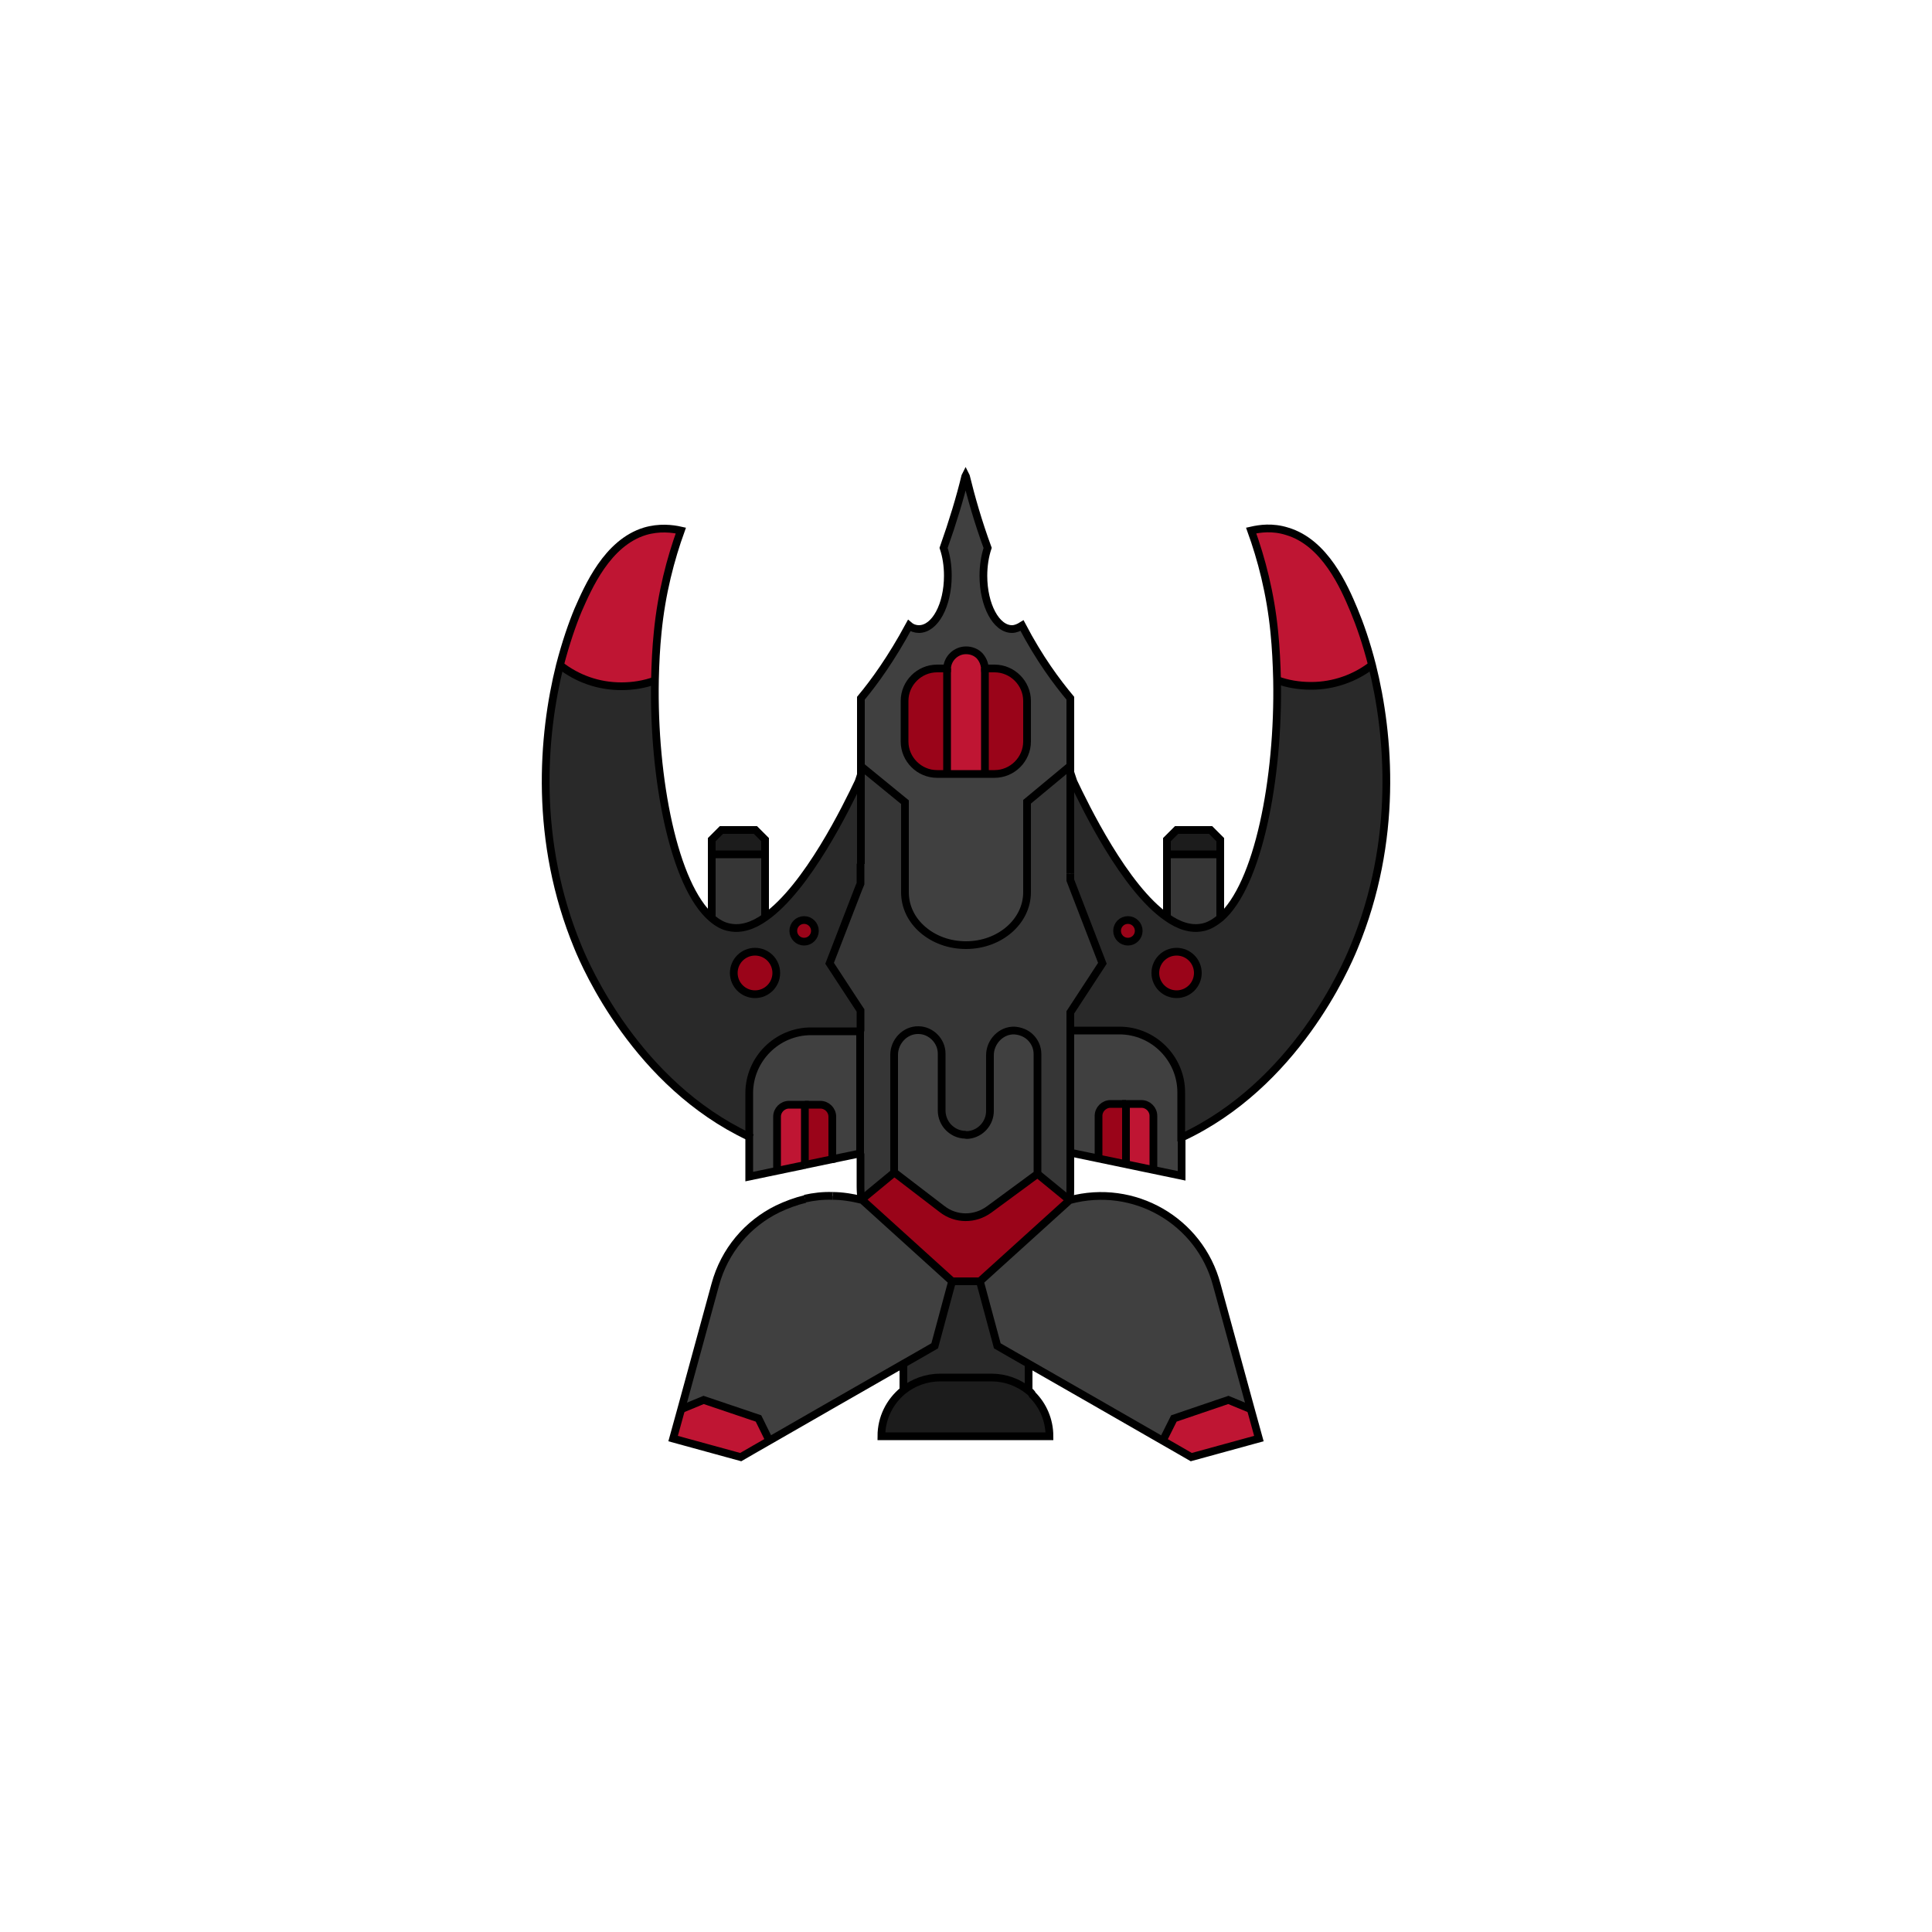 <?xml version="1.0" encoding="utf-8"?>
<!-- Generator: Adobe Illustrator 22.0.1, SVG Export Plug-In . SVG Version: 6.00 Build 0)  -->
<svg version="1.1" xmlns="http://www.w3.org/2000/svg" xmlns:xlink="http://www.w3.org/1999/xlink" x="0px" y="0px"
	 viewBox="0 0 500 500" style="enable-background:new 0 0 500 500;" xml:space="preserve">
<style type="text/css">
	.st0{display:none;}
	.st1{display:inline;fill:url(#SVGID_1_);}
	.st2{fill:#FFFFFF;}
	.st3{fill:#420102;}
	.st4{fill:#130000;}
	.st5{fill:#212121;}
	.st6{fill:#292929;}
	.st7{fill:#363636;}
	.st8{fill:#404040;}
	.st9{fill:#BF1533;}
	.st10{fill:#9A0419;}
	.st11{fill:#590000;}
	.st12{fill:#EE8900;}
	.st13{fill:#FCA600;}
	.st14{fill:#D23600;}
	.st15{fill:#D95100;}
	.st16{fill:#DE6D00;}
	.st17{fill:#FFBB00;}
	.st18{fill:#FFE554;}
	.st19{fill:#D19419;}
	.st20{fill:#FFCA01;}
	.st21{fill:#45BF55;}
	.st22{fill:#97ED8A;}
	.st23{fill:#00261C;}
	.st24{fill:#044D29;}
	.st25{fill:#168039;}
	.st26{fill:#B4DCED;}
	.st27{fill:#E8F8FF;}
	.st28{fill:#3399CC;}
	.st29{fill:#91C9E8;}
	.st30{fill:#446E9E;}
	.st31{fill:#335377;}
	.st32{fill:#233951;}
	.st33{fill:#5F9ADD;}
	.st34{fill:#3E6591;}
	.st35{fill:#7B52AB;}
	.st36{fill:#9768D1;}
	.st37{fill:#25064C;}
	.st38{fill:#36175E;}
	.st39{fill:#1C1C1C;}
	.st40{display:inline;}
	.st41{fill:none;stroke:#000000;stroke-width:2;stroke-miterlimit:10;}
	.st42{fill:#7B52AB;stroke:#000000;stroke-miterlimit:10;}
	.st43{fill:#212121;stroke:#000000;stroke-miterlimit:10;}
	.st44{fill:#363636;stroke:#000000;stroke-miterlimit:10;}
	.st45{fill:#404040;stroke:#000000;stroke-miterlimit:10;}
	.st46{fill:#1C1C1C;stroke:#000000;stroke-miterlimit:10;}
	.st47{fill:#36175E;stroke:#000000;stroke-miterlimit:10;}
	.st48{fill:#FFFFFF;stroke:#000000;stroke-miterlimit:10;}
</style>
<g id="BG" class="st0">
	<linearGradient id="SVGID_1_" gradientUnits="userSpaceOnUse" x1="153.039" y1="160.784" x2="491.039" y2="471.784">
		<stop  offset="0" style="stop-color:#080219"/>
		<stop  offset="1" style="stop-color:#140426"/>
	</linearGradient>
	<rect class="st1" width="500" height="500"/>
</g>
<g id="Ideas">
</g>
<g id="Tools">
</g>
<g id="Spaceship1" class="st0">
	<g class="st40">
		<g id="XMLID_1_">
			<g>
				<path class="st9" d="M439.6,265l6.7,1.8c-2.3,1.5-4.6,2.9-6.7,4.3L439.6,265z"/>
				<polygon class="st5" points="439.6,265 439.6,271 437.9,272.1 437.4,272.5 435.5,273.6 434.7,271.8 357,253.8 333.5,248.4 
					332.4,248.1 300.8,240.8 290.3,238.4 290.3,226 300.8,228.8 332.5,237.1 333.5,237.3 357,243.4 434.7,263.7 				"/>
				<path class="st9" d="M434.7,271.8l0.8,1.8c-10.5,6.7-19,12.2-27.6,17.7c-9.4,6-18.8,12.1-30.7,19.7l-23-4.1l0-0.2l36-27.7
					l-43.8-17.9l-13-5.3l-43.1-17.6l10.4,2.4l31.6,7.3l1.1,0.3l23.5,5.5L434.7,271.8z"/>
				<polygon class="st7" points="390.3,279.1 354.3,306.8 354.2,307 301,297.6 290.3,297.6 290.3,238.4 333.5,256 346.5,261.3 				
					"/>
				<polygon class="st5" points="377.2,311 369.5,316 366.7,315.5 367.1,312.7 362.5,311.9 362.1,314.8 357.5,314 358,311.1 
					353.4,310.3 352.9,313.3 348.3,312.5 348.8,309.5 344.1,308.8 343.6,311.7 339,311 339.5,308 335,307.2 334.4,310.2 
					329.8,309.5 330.4,306.4 325.8,305.6 325.2,308.7 320.6,307.9 321.1,304.9 316.5,304.1 316,307.2 311.4,306.4 312,303.3 
					307.4,302.5 306.8,305.6 302.2,304.9 301.1,304.7 290.3,304.7 290.3,304 290.3,297.6 301,297.6 354.2,307 				"/>
				<polygon class="st8" points="357,216.9 357,243.4 333.5,237.3 333.5,216.9 				"/>
				<path class="st39" d="M357,214.3v2.6h-23.5v-2.6c1.9-0.9,3-1.4,4.8-2.3h13.8C354,212.9,355.1,213.4,357,214.3z"/>
				<polygon class="st7" points="341.3,339.4 332.6,345 315.9,345 290.3,359.3 286.6,361.4 272.3,369.4 272.3,361.4 272.3,353.2 
					272.3,333 272.3,322 273.4,322.3 274.2,322.5 290.3,326.6 				"/>
				<polygon class="st5" points="332.6,345 272.3,384 272.3,371.4 272.3,369.4 286.6,361.4 290.3,359.3 315.9,345 				"/>
				<polygon class="st10" points="290.3,315.5 290.3,326.6 274.2,322.5 273.4,322.3 272.3,322 272.3,316.6 290.2,304.7 290.3,304.7 
									"/>
				<polygon class="st5" points="290.3,297.6 290.3,304 290.2,304.7 277.4,304.7 277.4,282.7 276,230 275.9,226 290.3,226 
					290.3,238.4 				"/>
				<path class="st5" d="M290.3,204.4V226h-14.5l-0.6-14.1l-0.8-21.2l-1.3-32l-0.5-11.5l-0.2-9.2l3.4,10.9l11,35.6l0,0.1l0,0v0
					l1.9,6.1l0,0.1l0,0.1C289.8,195.2,290.3,199.7,290.3,204.4z"/>
				<polygon class="st5" points="290.2,304.7 272.3,316.6 272.3,311.3 272.3,304.7 277.4,304.7 				"/>
				<path class="st2" d="M288.8,190.8l-1.9-6.1v0l0,0l0-0.4C287.6,186.4,288.3,188.6,288.8,190.8z"/>
				<polygon class="st7" points="286.9,184.3 286.9,184.6 275.9,149 275.9,120.9 286.9,120.9 				"/>
				<path class="st39" d="M286.9,120.1v0.7h-11v-0.7c1.3-1.3,2-2,3.3-3.3h4.5C284.9,118.2,285.6,118.9,286.9,120.1z"/>
				<polygon class="st7" points="277.4,282.7 277.4,304.7 272.3,304.7 256.6,304.7 250,304.7 243.4,304.7 227.7,304.7 222.6,304.7 
					222.6,282.7 230.7,273.5 250,273.5 262.1,273.5 269.3,273.5 				"/>
				<polygon class="st7" points="276,230 277.4,282.7 269.3,273.5 262.1,273.5 250,273.5 250,272.6 250,226 275.3,212 275.9,226 
									"/>
				<polygon class="st7" points="274.6,194.5 275.3,212 250,226 224.7,212 225.4,194.5 230.4,190.2 230.4,190.2 240.4,181.7 
					259.6,181.7 270.2,190.7 				"/>
				<polygon class="st10" points="273.2,158.8 274.6,194.5 270.2,190.7 259.6,181.7 259.6,137.4 272.8,147.3 				"/>
				<polygon class="st5" points="272.5,138.1 272.8,147.3 272.4,137.6 				"/>
				<path class="st7" d="M272.4,137.6l0.4,9.7l-13.1-9.9h-19.3l-13.1,9.9l0-0.3l0.4-9.7v-8h0.1c0.5-6.4,5.7-11.7,12.6-13.4v13.4
					h19.3V116c6.9,1.7,12.1,7,12.6,13.4v8L272.4,137.6z"/>
				<polygon class="st2" points="272.4,137.4 272.4,137.6 272.3,137.4 				"/>
				<path class="st39" d="M272.3,369.4v2c0,3.9-3.1,7-7,7h-30.7c-3.3,0-6.1-2.3-6.8-5.4v-3.6H272.3z"/>
				<polygon class="st5" points="272.3,361.4 272.3,369.4 227.9,369.4 227.9,369.3 227.7,369.2 227.7,361.4 				"/>
				<rect x="227.7" y="353.2" class="st5" width="44.7" height="8.2"/>
				<polygon class="st5" points="272.3,333 272.3,353.2 227.7,353.2 227.7,333 272,333 				"/>
				<polygon class="st9" points="272.3,322 272.3,333 272,333 227.7,333 227.7,322 227.7,316.6 246.4,312.1 250,311.3 253.6,312.1 
					272.3,316.6 				"/>
				<polygon class="st7" points="272.3,311.3 272.3,316.6 253.6,312.1 250,311.3 246.4,312.1 227.7,316.6 227.7,311.3 227.7,304.7 
					243.4,304.7 250,304.7 256.6,304.7 272.3,304.7 				"/>
				<rect x="240.4" y="137.4" class="st9" width="19.3" height="44.3"/>
				<polygon class="st7" points="250,272.6 250,273.5 230.7,273.5 222.6,282.7 224,230 224.1,226 224.7,212 250,226 				"/>
				<polygon class="st10" points="240.4,137.4 240.4,181.7 230.4,190.2 230.4,190.2 225.4,194.5 225.6,190.2 225.6,190.2 
					227.3,147.3 				"/>
				<path class="st2" d="M227.9,373v11l-0.2-0.1v-12.5C227.7,371.9,227.7,372.5,227.9,373z"/>
				<path class="st2" d="M227.9,369.4v3.6c-0.1-0.5-0.2-1-0.2-1.6v-2H227.9z"/>
				<polygon class="st2" points="227.9,369.3 227.9,369.4 227.7,369.4 227.7,369.2 				"/>
				<polygon class="st5" points="227.7,371.4 227.7,383.9 208.4,371.4 167.6,345 184.2,344.9 209.7,359.1 227.6,369.2 227.7,369.4 
									"/>
				<polygon class="st2" points="227.7,369.2 227.7,369.4 227.6,369.2 				"/>
				<polygon class="st7" points="227.7,361.4 227.7,369.2 227.6,369.2 209.7,359.1 184.2,344.9 167.6,345 158.7,339.4 209.7,326.6 
					215.5,325.1 227.7,322 227.7,333 227.7,353.2 				"/>
				<polygon class="st10" points="227.7,316.6 227.7,322 215.5,325.1 209.7,326.6 209.7,304.7 209.9,304.9 				"/>
				<polygon class="st5" points="227.7,311.3 227.7,316.6 209.9,304.9 209.8,304.7 222.6,304.7 227.7,304.7 				"/>
				<polygon class="st5" points="227.6,137.4 227.3,147 227.5,138 				"/>
				<path class="st5" d="M227.5,138l-0.2,9.1l0,0.3l-1.7,42.9v0l-0.2,4.4l-0.7,17.4l-0.6,14.1h-14.5v-21.7c0-5,0.6-9.8,1.7-14.4
					l1.7-5.5l0-0.1l0,0l11-35.6L227.5,138z"/>
				<polygon class="st7" points="224.1,120.9 224.1,148.8 213.1,184.4 213.1,184.3 213.1,120.9 				"/>
				<path class="st39" d="M224.1,120.1v0.7h-11v-0.7c1.3-1.3,2-2,3.3-3.3h4.5C222.1,118.2,222.8,118.9,224.1,120.1z"/>
				<polygon class="st5" points="224.1,226 224,230 222.6,282.7 222.6,304.7 209.8,304.7 209.7,304 209.7,297.6 209.7,238.4 
					209.7,226 				"/>
				<path class="st2" d="M213.1,184.3l0,0.1l0,0.1l-1.7,5.5C211.9,188.1,212.4,186.1,213.1,184.3z"/>
				<polygon class="st7" points="209.8,304.7 209.9,304.9 209.7,304.7 				"/>
				<polygon class="st2" points="209.7,304 209.8,304.7 209.7,304.7 				"/>
				<polygon class="st5" points="209.7,304 209.7,304.7 198.9,304.7 197.8,304.9 193.2,305.6 192.6,302.5 188.1,303.3 188.6,306.4 
					184,307.2 183.4,304.1 178.9,304.9 179.4,307.9 174.8,308.7 174.3,305.6 169.6,306.4 170.2,309.5 165.6,310.2 165.1,307.2 
					160.4,308 161,311 156.4,311.7 155.9,308.8 151.3,309.5 151.8,312.5 147.1,313.3 146.6,310.3 142.1,311.1 142.5,314 
					137.9,314.8 137.4,311.9 132.9,312.7 133.3,315.5 130.5,316 122.8,311 145.8,307 199,297.6 209.7,297.6 				"/>
				<polygon class="st7" points="209.7,238.4 209.7,297.6 199,297.6 145.8,307 145.8,306.8 109.8,279.1 153.5,261.3 166.5,256 				
					"/>
				<polygon class="st5" points="209.7,226 209.7,238.4 199.3,240.8 167.6,248.1 166.5,248.4 143,253.8 65.3,271.8 64.5,273.6 
					62.6,272.5 62.1,272.1 60.4,271 60.4,265 65.3,263.7 143,243.4 166.5,237.3 167.4,237.1 199.3,228.8 				"/>
				<path class="st9" d="M209.7,238.4L166.5,256l-13,5.3l-43.8,17.9l36,27.7l0,0.2l-23,4.1c-11.9-7.6-21.3-13.6-30.7-19.7
					c-8.6-5.5-17.2-11-27.6-17.7l0.8-1.8l77.7-18l23.5-5.5l1.1-0.3l31.6-7.3L209.7,238.4z"/>
				<polygon class="st8" points="166.5,216.9 166.5,237.3 143,243.4 143,216.9 				"/>
				<path class="st39" d="M166.5,214.3v2.6H143v-2.6c1.9-0.9,3-1.4,4.8-2.3h13.8C163.6,212.9,164.6,213.4,166.5,214.3z"/>
				<path class="st9" d="M60.4,265l0,6.1c-2.2-1.4-4.4-2.8-6.7-4.3L60.4,265z"/>
			</g>
			<g>
				<polyline class="st41" points="272.3,369.4 286.6,361.4 290.3,359.3 315.9,345 332.6,345 272.3,384 272.3,371.4 				"/>
				<line class="st41" x1="272.3" y1="369.4" x2="272.3" y2="371.4"/>
				<polyline class="st41" points="272.3,353.2 272.3,361.4 227.7,361.4 				"/>
				<polyline class="st41" points="272.3,333 272.3,353.2 227.7,353.2 				"/>
				<polyline class="st41" points="227.7,333 227.7,353.2 227.7,361.4 				"/>
				<path class="st41" d="M272.3,371.4c0,3.9-3.1,7-7,7h-30.7c-3.3,0-6.1-2.3-6.8-5.4"/>
				<polyline class="st41" points="286.9,120.9 286.9,184.3 286.9,184.6 				"/>
				<line class="st41" x1="275.9" y1="149" x2="275.9" y2="120.9"/>
				<line class="st41" x1="224.1" y1="120.9" x2="224.1" y2="148.8"/>
				<polyline class="st41" points="213.1,184.4 213.1,184.3 213.1,120.9 				"/>
				<path class="st41" d="M288.8,190.9c1,4.3,1.5,8.8,1.5,13.4V226"/>
				<path class="st41" d="M286.9,184.3c0.8,2.1,1.4,4.3,1.9,6.6"/>
				<polyline class="st41" points="272.4,137.6 272.5,138.1 275.9,149 286.9,184.6 286.9,184.7 286.9,184.7 286.9,184.7 
					288.8,190.8 288.8,190.9 288.8,190.9 				"/>
				<polyline class="st41" points="213.1,184.4 213.1,184.4 224.1,148.8 227.5,138 				"/>
				<path class="st41" d="M209.7,226v-21.7c0-5,0.6-9.8,1.7-14.4c0.5-1.9,1.1-3.9,1.7-5.7"/>
				<polyline class="st41" points="290.3,326.6 290.3,315.5 290.3,304.7 				"/>
				<line class="st41" x1="209.7" y1="326.6" x2="209.7" y2="304.7"/>
				<line class="st41" x1="290.3" y1="304.7" x2="290.2" y2="304.7"/>
				<line class="st41" x1="209.8" y1="304.7" x2="209.7" y2="304.7"/>
				<line class="st41" x1="224.1" y1="226" x2="209.7" y2="226"/>
				<line class="st41" x1="290.3" y1="226" x2="275.9" y2="226"/>
				<polyline class="st41" points="272.4,137.6 272.4,137.4 272.3,137.4 				"/>
				<polyline class="st41" points="275.9,226 275.3,212 274.5,190.8 273.2,158.8 272.8,147.3 				"/>
				<polyline class="st41" points="227.7,322 215.5,325.1 209.7,326.6 158.7,339.4 227.7,384 227.7,383.9 				"/>
				<line class="st41" x1="227.7" y1="369.2" x2="227.7" y2="361.4"/>
				<line class="st41" x1="250" y1="272.6" x2="250" y2="226"/>
				<polyline class="st41" points="290.3,326.6 341.3,339.4 332.6,345 				"/>
				<line class="st41" x1="272.3" y1="369.4" x2="272.3" y2="361.4"/>
				<path class="st41" d="M224.1,120.9v-0.7c-1.3-1.3-2-2-3.3-3.3h-4.5c-1.3,1.3-2,2-3.3,3.3v0.7H224.1z"/>
				<path class="st41" d="M286.9,120.9v-0.7c-1.3-1.3-2-2-3.3-3.3h-4.5c-1.3,1.3-2,2-3.3,3.3v0.7H286.9z"/>
				<polyline class="st41" points="272.3,322 273.4,322.3 274.2,322.5 290.3,326.6 				"/>
				<polyline class="st41" points="272.3,333 272.3,322 272.3,316.6 				"/>
				<polyline class="st41" points="227.7,316.6 227.7,322 227.7,333 				"/>
				<polyline class="st41" points="227.7,304.7 227.7,311.3 227.7,316.6 				"/>
				<polyline class="st41" points="272.3,316.6 272.3,311.3 272.3,304.7 				"/>
				<line class="st41" x1="272" y1="333" x2="227.7" y2="333"/>
				<line class="st41" x1="227.9" y1="369.4" x2="272.3" y2="369.4"/>
				<polygon class="st41" points="227.7,383.9 208.4,371.4 167.6,345 184.2,344.9 209.7,359.1 227.6,369.2 227.7,369.2 227.9,369.3 
					227.9,369.4 227.9,373 227.9,384 				"/>
				<polyline class="st41" points="209.7,304 209.8,304.7 222.6,304.7 				"/>
				<polyline class="st41" points="277.4,304.7 277.4,282.7 269.3,273.5 262.1,273.5 250,273.5 230.7,273.5 222.6,282.7 
					222.6,304.7 227.7,304.7 243.4,304.7 250,304.7 256.6,304.7 				"/>
				<polyline class="st41" points="290.3,304 290.2,304.7 277.4,304.7 272.3,304.7 256.6,304.7 				"/>
				<line class="st41" x1="259.6" y1="137.4" x2="259.6" y2="181.7"/>
				<line class="st41" x1="240.4" y1="137.4" x2="240.4" y2="181.7"/>
				<polyline class="st41" points="227.3,147.3 225.6,190.2 225.6,190.2 225.4,194.5 				"/>
				<polyline class="st41" points="224.7,212 225.4,194.5 230.4,190.2 230.4,190.2 240.4,181.7 259.6,181.7 270.2,190.7 
					274.6,194.5 275.3,212 				"/>
				<polyline class="st41" points="277.4,282.7 276,230 275.9,226 				"/>
				<polyline class="st41" points="222.6,282.7 224,230 224.1,226 224.7,212 250,226 275.3,212 				"/>
				<polyline class="st41" points="290.2,304.7 272.3,316.6 253.6,312.1 250,311.3 246.4,312.1 227.7,316.6 209.9,304.9 
					209.7,304.7 				"/>
				<path class="st41" d="M272.8,147.3l-0.2-9.2l-0.2-8.7c-0.6-6.4-5.7-11.7-12.6-13.4v13.4h-19.3V116c-6.9,1.7-12.1,7-12.6,13.4
					h-0.1l-0.2,8.6l-0.2,9.1l0,0.3l13.1-9.9h19.3L272.8,147.3z"/>
				<line class="st41" x1="143" y1="243.4" x2="143" y2="216.9"/>
				<line class="st41" x1="166.5" y1="216.9" x2="166.5" y2="237.3"/>
				<path class="st41" d="M143,216.9v-2.6c1.9-0.9,3-1.4,4.8-2.3h13.8c1.9,0.9,3,1.4,4.8,2.3v2.6H143z"/>
				<path class="st41" d="M60.4,271c-2.2-1.4-4.4-2.8-6.7-4.3l6.7-1.8"/>
				<path class="st41" d="M122.8,311c-11.9-7.6-21.3-13.6-30.7-19.7c-8.6-5.5-17.2-11-27.6-17.7"/>
				<polyline class="st41" points="209.7,304.7 198.9,304.7 197.8,304.9 193.2,305.6 192.6,302.5 188.1,303.3 188.6,306.4 
					184,307.2 183.4,304.1 178.9,304.9 179.4,307.9 174.8,308.7 174.3,305.6 169.6,306.4 170.2,309.5 165.6,310.2 165.1,307.2 
					160.4,308 161,311 156.4,311.7 155.9,308.8 151.3,309.5 151.8,312.5 147.1,313.3 146.6,310.3 142.1,311.1 142.5,314 
					137.9,314.8 137.4,311.9 132.9,312.7 133.3,315.5 130.5,316 122.8,311 145.8,307 199,297.6 209.7,297.6 209.7,304 				"/>
				<polygon class="st41" points="60.4,265 65.3,263.7 143,243.4 166.5,237.3 167.4,237.1 199.3,228.8 209.7,226 209.7,238.4 
					199.3,240.8 167.6,248.1 166.5,248.4 143,253.8 65.3,271.8 64.5,273.6 62.6,272.5 62.1,272.1 60.4,271 				"/>
				<polyline class="st41" points="145.8,306.8 109.8,279.1 153.5,261.3 166.5,256 209.7,238.4 209.7,297.6 				"/>
				<line class="st41" x1="357" y1="243.4" x2="357" y2="216.9"/>
				<line class="st41" x1="333.5" y1="216.9" x2="333.5" y2="237.3"/>
				<path class="st41" d="M357,216.9v-2.6c-1.9-0.9-3-1.4-4.8-2.3h-13.8c-1.9,0.9-3,1.4-4.8,2.3v2.6H357z"/>
				<path class="st41" d="M439.6,271c2.1-1.4,4.4-2.8,6.7-4.3l-6.7-1.8"/>
				<path class="st41" d="M377.2,311c11.9-7.6,21.3-13.6,30.7-19.7c8.6-5.5,17.2-11,27.6-17.7"/>
				<polyline class="st41" points="290.3,304.7 301.1,304.7 302.2,304.9 306.8,305.6 307.4,302.5 312,303.3 311.4,306.4 316,307.2 
					316.5,304.1 321.1,304.9 320.6,307.9 325.2,308.7 325.8,305.6 330.4,306.4 329.8,309.5 334.4,310.2 335,307.2 339.5,308 
					339,311 343.6,311.7 344.1,308.8 348.8,309.5 348.3,312.5 352.9,313.3 353.4,310.3 358,311.1 357.5,314 362.1,314.8 
					362.5,311.9 367.1,312.7 366.7,315.5 369.5,316 377.2,311 354.2,307 301,297.6 290.3,297.6 290.3,304 				"/>
				<polygon class="st41" points="439.6,265 434.7,263.7 357,243.4 333.5,237.3 332.5,237.1 300.8,228.8 290.3,226 290.3,238.4 
					300.8,240.8 332.4,248.1 333.5,248.4 357,253.8 434.7,271.8 435.5,273.6 437.4,272.5 437.9,272.1 439.6,271 				"/>
				<polyline class="st41" points="354.3,306.8 390.3,279.1 346.5,261.3 333.5,256 290.3,238.4 290.3,297.6 				"/>
			</g>
		</g>
	</g>
</g>
<g id="Spaceship2" class="st0">
	<g class="st40">
		<g id="XMLID_15_">
			<g>
				<path class="st8" d="M237.7,300.3c0,2.3,1.8,4.1,4.1,4.1h0c2.3,0,4.1-1.8,4.1-4.1c0,2.3,1.8,4.1,4.1,4.1s4.1-1.8,4.1-4.1
					c0,2.3,1.8,4.1,4.1,4.1h0c2.3,0,4.1-1.8,4.1-4.1V282c0-1.1-0.5-2.2-1.2-2.9c-0.8-0.7-1.8-1.2-2.9-1.2c-2.3,0-4.1,1.8-4.1,4.1
					c0-1.1-0.5-2.2-1.2-2.9c-0.8-0.7-1.8-1.2-2.9-1.2c-2.3,0-4.1,1.8-4.1,4.1c0-2.3-1.8-4.1-4.1-4.1h0c-2.3,0-4.1,1.8-4.1,4.1V300.3
					z M270.1,223.3v92.1h-40.2v-92.1l20.1,39L270.1,223.3z"/>
				<path class="st9" d="M363.5,168.8c3.9,0,7.7,0.3,11.5,0.9c34.3,5.6,60.5,36,60.5,72.7v44.8c0,15.5-12.5,28.1-28,28.1h-1.1
					c6-5.8,9.5-11.6,11.6-16.6c11.8-27.7,0.1-67.1-27.5-86.8c-28.2-20.1-69.8-17.4-99.3,8.3l-1.3,1.1c-0.8-19.2-3-37.1-6.3-52.6
					h32.1h15.8H355H363.5z"/>
				<path class="st9" d="M250.9,149.1c11.9,0,21.5,9.6,21.5,21.5V186c0,3.6-0.9,7.1-2.5,10.1L250,169.2v-20H250.9z"/>
				<path class="st9" d="M109.5,212.1c-27.7,19.7-39.3,59-27.5,86.8c2.1,5,5.6,10.8,11.6,16.6h-1.1c-15.5,0-28-12.6-28-28.1v-44.8
					c0-36.7,26.2-67.1,60.5-72.7c3.7-0.6,7.6-0.9,11.5-0.9h8.5h23.4h15.8h32.1c-3.3,15.5-5.5,33.3-6.3,52.6l-1.3-1.1
					C179.3,194.6,137.7,192,109.5,212.1z"/>
				<path class="st5" d="M375,142.6h-20v-1.1c2.5-2.5,3.9-3.9,6.5-6.5h7.1c2.5,2.5,3.9,3.9,6.5,6.5V142.6z"/>
				<path class="st6" d="M241.8,304.4c-2.3,0-4.1-1.8-4.1-4.1V282c0-2.3,1.8-4.1,4.1-4.1h0c2.3,0,4.1,1.8,4.1,4.1v18.3
					C245.9,302.6,244.1,304.4,241.8,304.4L241.8,304.4z"/>
				<path class="st6" d="M291.3,220.3c29.5-25.7,71-28.3,99.3-8.3c27.6,19.7,39.3,59,27.5,86.8c-2.1,5-5.6,10.8-11.6,16.6
					c1.5-4.6,2.4-9.6,2.4-14.8c0-25.5-20.2-46.2-45.2-46.2s-45.2,20.7-45.2,46.2c0,5.2,0.9,10.2,2.4,14.8h-38.7
					c5.1-21.3,8.2-47.8,8.2-76.6c0-5.9-0.1-11.7-0.4-17.4L291.3,220.3z"/>
				<rect x="315.8" y="150.1" class="st7" width="15.8" height="18.7"/>
				<path class="st5" d="M184.2,150h-15.8v-2.5c1.9-1.9,3-3,4.9-4.9h5.9c1.9,1.9,3,3,4.9,4.9V150z"/>
				<polygon class="st10" points="179.1,315.4 170.8,340.4 126.7,366.5 				"/>
				<path class="st39" d="M194.8,382.5h29.8v1.8c0,2.2-1.8,3.9-3.9,3.9h-21.9c-2.2,0-3.9-1.8-3.9-3.9V382.5z"/>
				<path class="st7" d="M228.5,131.3c5.3,5.8,13,9.5,21.5,9.5c8.5,0,16.2-3.7,21.5-9.5c4.9,9.6,9,22.5,12.2,37.6
					c3.3,15.5,5.5,33.3,6.3,52.6c0.3,5.7,0.4,11.5,0.4,17.4c0,28.7-3,55.3-8.2,76.6h-12.1v-92.1c0-5.5-2.3-10.6-5.9-14.2
					c-3.6-3.6-8.7-5.9-14.2-5.9c-11.1,0-20.1,9-20.1,20.1v92.1h-12.1c-5.1-21.3-8.2-47.8-8.2-76.6c0-5.9,0.1-11.7,0.4-17.4
					c0.8-19.2,3-37.1,6.3-52.6C219.5,153.7,223.7,140.9,228.5,131.3z M227.6,186c0,3.6,0.9,7.1,2.5,10.1l19.9-26.9l19.9,26.9
					c1.6-3,2.5-6.4,2.5-10.1v-15.4c0-11.9-9.6-21.5-21.5-21.5H250h-0.9c-11.9,0-21.5,9.6-21.5,21.5V186z"/>
				<path class="st6" d="M258.2,304.4c-2.3,0-4.1-1.8-4.1-4.1V282c0-2.3,1.8-4.1,4.1-4.1c1.1,0,2.2,0.5,2.9,1.2
					c0.7,0.8,1.2,1.8,1.2,2.9v18.3C262.3,302.6,260.5,304.4,258.2,304.4L258.2,304.4z"/>
				<path class="st9" d="M249.1,149.1h0.9v20l-19.9,26.9c-1.6-3-2.5-6.4-2.5-10.1v-15.4C227.6,158.8,237.2,149.1,249.1,149.1z"/>
				<path class="st6" d="M270.6,339.3c0,2.3-1.8,4.1-4.1,4.1h-33c-2.3,0-4.1-1.8-4.1-4.1V338c0-2.3,1.8-4.1,4.1-4.1h5.4h22.2h5.4
					c2.3,0,4.1,1.8,4.1,4.1V339.3z"/>
				<path class="st6" d="M245.9,282c0-2.3,1.8-4.1,4.1-4.1c1.1,0,2.2,0.5,2.9,1.2c0.7,0.8,1.2,1.8,1.2,2.9v18.3
					c0,2.3-1.8,4.1-4.1,4.1s-4.1-1.8-4.1-4.1V282z"/>
				<path class="st8" d="M229.4,338v1.3c0,2.3,1.8,4.1,4.1,4.1h33c2.3,0,4.1-1.8,4.1-4.1V338c0-2.3-1.8-4.1-4.1-4.1h-5.4
					c2.3,0,4.1-1.8,4.1-4.1v-1.9c0-2.3-1.8-4.1-4.1-4.1h-22.2c-2.3,0-4.1,1.8-4.1,4.1v1.9c0,2.3,1.8,4.1,4.1,4.1h-5.4
					C231.2,333.9,229.4,335.7,229.4,338z M320.9,315.4l8.4,25L250,358.2l-79.3-17.8l8.4-25h38.7h12.1h40.2h12.1H320.9z"/>
				<path class="st9" d="M229.9,223.3c0-11.1,9-20.1,20.1-20.1c5.5,0,10.6,2.2,14.2,5.9c3.6,3.6,5.9,8.7,5.9,14.2l-20.1,39
					L229.9,223.3z"/>
				<path class="st8" d="M250,140.8c-8.5,0-16.2-3.7-21.5-9.5c6.2-12.3,13.6-19.5,21.5-19.5c7.9,0,15.3,7.1,21.5,19.5
					C266.2,137.1,258.5,140.8,250,140.8z"/>
				<polygon class="st9" points="329.3,340.4 305.2,351.7 275.4,365.8 251,377.3 249,377.3 224.6,365.8 194.8,351.7 170.8,340.4 
					250,358.2 				"/>
				<path class="st7" d="M125,169.7v-27.2h20v26.3h-8.5C132.6,168.8,128.8,169.1,125,169.7z"/>
				<rect x="168.4" y="150.1" class="st7" width="15.8" height="18.7"/>
				<path class="st5" d="M145,142.6h-20v-1.1c2.5-2.5,3.9-3.9,6.5-6.5h7c2.5,2.5,3.9,3.9,6.5,6.5V142.6z"/>
				<path class="st39" d="M275.4,382.5h29.8v1.8c0,2.2-1.8,3.9-3.9,3.9h-21.9c-2.2,0-3.9-1.8-3.9-3.9V382.5z"/>
				<polygon class="st5" points="373.3,366.5 358.9,374.8 305.2,351.7 329.3,340.4 				"/>
				<path class="st6" d="M261.1,323.8c2.3,0,4.1,1.8,4.1,4.1v1.9c0,2.3-1.8,4.1-4.1,4.1h-22.2c-2.3,0-4.1-1.8-4.1-4.1v-1.9
					c0-2.3,1.8-4.1,4.1-4.1H261.1z"/>
				<polygon class="st5" points="194.8,351.7 141.1,374.8 126.7,366.5 170.8,340.4 				"/>
				<polygon class="st7" points="224.6,365.8 224.6,382.5 194.8,382.5 194.8,351.7 				"/>
				<polygon class="st7" points="305.2,351.7 305.2,382.5 275.4,382.5 275.4,365.8 				"/>
				<path class="st7" d="M375,169.7c-3.7-0.6-7.6-0.9-11.5-0.9H355v-26.3h20V169.7z"/>
				<path class="st5" d="M331.6,147.5v2.5h-15.8v-2.5c1.9-1.9,3-3,5-4.9h5.9C328.6,144.5,329.7,145.6,331.6,147.5z"/>
				<path class="st6" d="M91.2,300.6c0,5.2,0.8,10.2,2.4,14.8c-6-5.8-9.5-11.6-11.6-16.6c-11.8-27.7-0.2-67.1,27.5-86.8
					c28.2-20.1,69.8-17.4,99.3,8.3l1.3,1.1c-0.3,5.7-0.4,11.5-0.4,17.4c0,28.7,3,55.3,8.2,76.6h-38.7c1.5-4.6,2.4-9.6,2.4-14.8
					c0-25.5-20.2-46.2-45.2-46.2S91.2,275.1,91.2,300.6z"/>
				<polygon class="st10" points="373.3,366.5 329.3,340.4 320.9,315.4 				"/>
			</g>
			<g>
				<path class="st41" d="M282.2,315.4c5.1-21.3,8.2-47.8,8.2-76.6c0-5.9-0.1-11.7-0.4-17.4c-0.8-19.2-3-37.1-6.3-52.6
					c-3.2-15.1-7.3-27.9-12.2-37.6c-6.2-12.3-13.6-19.5-21.5-19.5c-7.9,0-15.3,7.1-21.5,19.5c-4.9,9.6-9,22.5-12.2,37.6
					c-3.3,15.5-5.5,33.3-6.3,52.6c-0.3,5.7-0.4,11.5-0.4,17.4c0,28.7,3,55.3,8.2,76.6"/>
				<path class="st41" d="M270.1,315.4h12.1h38.7c-1.5-4.6-2.4-9.6-2.4-14.8c0-25.5,20.2-46.2,45.2-46.2s45.2,20.7,45.2,46.2
					c0,5.2-0.9,10.2-2.4,14.8h1.1c15.5,0,28-12.6,28-28.1v-44.8c0-36.7-26.2-67.1-60.5-72.7c-3.7-0.6-7.6-0.9-11.5-0.9H355h-23.4
					h-15.8h-32.1"/>
				<path class="st41" d="M216.3,168.8h-32.1h-15.8H145h-8.5c-3.9,0-7.7,0.3-11.5,0.9c-34.3,5.6-60.5,36-60.5,72.7v44.8
					c0,15.5,12.5,28.1,28,28.1h1.1c-1.5-4.6-2.4-9.6-2.4-14.8c0-25.5,20.2-46.2,45.2-46.2s45.2,20.7,45.2,46.2
					c0,5.2-0.9,10.2-2.4,14.8h38.7h12.1"/>
				<polyline class="st41" points="194.8,351.7 170.8,340.4 179.1,315.4 				"/>
				<polyline class="st41" points="320.9,315.4 329.3,340.4 305.2,351.7 275.4,365.8 251,377.3 249,377.3 224.6,365.8 194.8,351.7 
									"/>
				<line class="st41" x1="194.8" y1="382.5" x2="194.8" y2="351.7"/>
				<line class="st41" x1="224.6" y1="365.8" x2="224.6" y2="382.5"/>
				<line class="st41" x1="275.4" y1="382.5" x2="275.4" y2="365.8"/>
				<line class="st41" x1="305.2" y1="351.7" x2="305.2" y2="382.5"/>
				<polyline class="st41" points="320.9,315.4 373.3,366.5 358.9,374.8 305.2,351.7 				"/>
				<polyline class="st41" points="179.1,315.4 126.7,366.5 141.1,374.8 194.8,351.7 				"/>
				<path class="st41" d="M93.6,315.4c-6-5.8-9.5-11.6-11.6-16.6c-11.8-27.7-0.2-67.1,27.5-86.8c28.2-20.1,69.8-17.4,99.3,8.3
					l1.3,1.1"/>
				<path class="st41" d="M406.4,315.4c6-5.8,9.5-11.6,11.6-16.6c11.8-27.7,0.1-67.1-27.5-86.8c-28.2-20.1-69.8-17.4-99.3,8.3
					l-1.3,1.1"/>
				<path class="st41" d="M228.5,131.3c5.3,5.8,13,9.5,21.5,9.5c8.5,0,16.2-3.7,21.5-9.5"/>
				<path class="st41" d="M250,169.2l19.9,26.9c1.6-3,2.5-6.4,2.5-10.1v-15.4c0-11.9-9.6-21.5-21.5-21.5H250h-0.9
					c-11.9,0-21.5,9.6-21.5,21.5V186c0,3.6,0.9,7.1,2.5,10.1L250,169.2z"/>
				<line class="st41" x1="250" y1="169.2" x2="250" y2="149.1"/>
				<path class="st41" d="M270.1,315.4h-40.2v-92.1c0-11.1,9-20.1,20.1-20.1c5.5,0,10.6,2.2,14.2,5.9c3.6,3.6,5.9,8.7,5.9,14.2
					V315.4z"/>
				<polyline class="st41" points="229.9,223.3 250,262.3 270.1,223.3 				"/>
				<path class="st41" d="M245.9,282c0-2.3,1.8-4.1,4.1-4.1c1.1,0,2.2,0.5,2.9,1.2c0.7,0.8,1.2,1.8,1.2,2.9"/>
				<path class="st41" d="M254.1,300.3c0,2.3-1.8,4.1-4.1,4.1s-4.1-1.8-4.1-4.1"/>
				<path class="st41" d="M254.1,282c0-2.3,1.8-4.1,4.1-4.1c1.1,0,2.2,0.5,2.9,1.2c0.7,0.8,1.2,1.8,1.2,2.9v18.3
					c0,2.3-1.8,4.1-4.1,4.1h0c-2.3,0-4.1-1.8-4.1-4.1V282z"/>
				<path class="st41" d="M245.9,300.3c0,2.3-1.8,4.1-4.1,4.1h0c-2.3,0-4.1-1.8-4.1-4.1V282c0-2.3,1.8-4.1,4.1-4.1h0
					c2.3,0,4.1,1.8,4.1,4.1V300.3z"/>
				<line class="st41" x1="145" y1="142.6" x2="145" y2="168.8"/>
				<line class="st41" x1="125" y1="169.7" x2="125" y2="142.6"/>
				<line class="st41" x1="184.2" y1="150.1" x2="184.2" y2="168.8"/>
				<line class="st41" x1="168.4" y1="150" x2="184.2" y2="150"/>
				<line class="st41" x1="168.4" y1="168.8" x2="168.4" y2="150.1"/>
				<path class="st41" d="M145,142.6v-1.1c-2.5-2.5-3.9-3.9-6.5-6.5h-7c-2.5,2.5-3.9,3.9-6.5,6.5v1.1H145z"/>
				<path class="st41" d="M184.2,150v-2.5c-1.9-1.9-3-3-4.9-4.9h-5.9c-1.9,1.9-3,3-4.9,4.9v2.5v0.1L184.2,150L184.2,150z"/>
				<line class="st41" x1="375" y1="142.6" x2="375" y2="169.7"/>
				<line class="st41" x1="355" y1="168.8" x2="355" y2="142.6"/>
				<line class="st41" x1="331.6" y1="150.1" x2="331.6" y2="168.8"/>
				<line class="st41" x1="315.8" y1="150" x2="331.6" y2="150"/>
				<line class="st41" x1="315.8" y1="168.8" x2="315.8" y2="150.1"/>
				<path class="st41" d="M355,142.6v-1.1c2.5-2.5,3.9-3.9,6.5-6.5h7.1c2.5,2.5,3.9,3.9,6.5,6.5v1.1H355z"/>
				<path class="st41" d="M315.8,150v-2.5c1.9-1.9,3-3,5-4.9h5.9c1.9,1.9,3,3,4.9,4.9v2.5v0.1L315.8,150L315.8,150z"/>
				<path class="st41" d="M305.2,382.5v1.8c0,2.2-1.8,3.9-3.9,3.9h-21.9c-2.2,0-3.9-1.8-3.9-3.9v-1.8H305.2z"/>
				<path class="st41" d="M224.6,382.5v1.8c0,2.2-1.8,3.9-3.9,3.9h-21.9c-2.2,0-3.9-1.8-3.9-3.9v-1.8H224.6z"/>
				<polyline class="st41" points="126.7,366.5 170.8,340.4 250,358.2 329.3,340.4 373.3,366.5 				"/>
				<path class="st41" d="M238.9,333.9c-2.3,0-4.1-1.8-4.1-4.1v-1.9c0-2.3,1.8-4.1,4.1-4.1h22.2c2.3,0,4.1,1.8,4.1,4.1v1.9
					c0,2.3-1.8,4.1-4.1,4.1"/>
				<path class="st41" d="M261.1,333.9h5.4c2.3,0,4.1,1.8,4.1,4.1v1.3c0,2.3-1.8,4.1-4.1,4.1h-33c-2.3,0-4.1-1.8-4.1-4.1V338
					c0-2.3,1.8-4.1,4.1-4.1h5.4H261.1z"/>
			</g>
		</g>
	</g>
</g>
<g id="Spaceship3">
	<g>
		<g id="XMLID_8_">
			<g>
				<path class="st6" d="M291.9,243.7c1.5,0,2.8-1.3,2.8-2.8c0-1.5-1.3-2.8-2.8-2.8s-2.8,1.3-2.8,2.8
					C289.1,242.4,290.3,243.7,291.9,243.7z M304.5,257.3c3,0,5.5-2.5,5.5-5.5c0-3-2.5-5.5-5.5-5.5c-3,0-5.5,2.5-5.5,5.5
					C299,254.9,301.5,257.3,304.5,257.3z M302,237.5c3.1,2.2,6.2,3.2,9.2,2.6c1.6-0.3,3.1-1.2,4.6-2.4c9.8-8.4,15.2-36.1,14.7-61.7
					c2.7,1,5.7,1.5,8.8,1.5c5.9,0,11.4-2,15.8-5.4c4.5,18,6.8,45.3-4.7,73c-2.1,5.1-15.2,35.5-44.6,49.2v-11.7c0-8.8-7.2-16-16-16
					H277v-3.9V262l8.3-12.7l-8.3-21.5v-1.8v-26.1l0.8,2.4C280.7,208.5,291,229.8,302,237.5z"/>
				<path class="st9" d="M350.3,157.9c1.5,3.6,3.2,8.4,4.7,14.3c-4.3,3.4-9.8,5.4-15.8,5.4c-3.1,0-6-0.5-8.8-1.5
					c-0.1-4.1-0.3-8.2-0.7-12.2c-1-10.3-3.4-19.2-6-26.4c2.2-0.5,5.5-1,9.3,0.2C342.8,140.5,347.7,152,350.3,157.9z"/>
				<path class="st9" d="M323.7,364.7l2.1,7.6l-17.5,4.8c-2.6-1.5-5-2.9-7.3-4.2l2.8-5.8l14.1-4.8L323.7,364.7z"/>
				<path class="st39" d="M313.3,214.8c1,1,1.5,1.5,2.5,2.5v3.8H302v-3.8c1-1,1.5-1.5,2.5-2.5H313.3z"/>
				<path class="st8" d="M276.8,310.6c16.6-4.5,33.7,5.3,38.1,21.9l8.8,32.2l-5.8-2.4l-14.1,4.8l-2.8,5.8
					c-12.7-7.3-22.1-12.7-34.7-19.9c-2.6-1.5-5.3-3-8.2-4.7l-4.5-16.7L276.8,310.6z"/>
				<path class="st7" d="M311.2,240.1c-3,0.6-6.1-0.4-9.2-2.6v-16.4h13.8v16.6C314.4,238.9,312.8,239.8,311.2,240.1z"/>
				<path class="st8" d="M305.7,294.4v10l-7.2-1.5v-14c0-1.7-1.4-3.1-3.1-3.1h-4h-4c-1.7,0-3.1,1.4-3.1,3.1v11l-7.2-1.5v-31.6h12.7
					c8.8,0,16,7.2,16,16V294.4z"/>
				<circle class="st10" cx="304.5" cy="251.8" r="5.5"/>
				<path class="st9" d="M295.4,285.7c1.7,0,3.1,1.4,3.1,3.1v14l-7.2-1.5v-15.6H295.4z"/>
				<circle class="st10" cx="291.9" cy="240.9" r="2.8"/>
				<path class="st10" d="M291.4,285.7v15.6l-7.2-1.5v-11c0-1.7,1.4-3.1,3.1-3.1H291.4z"/>
				<path class="st39" d="M267.4,360.9c2.7,2.8,4.4,6.5,4.4,10.7h-6.9h-29.7h-6.9c0-4.7,2.2-9,5.6-11.8c2.6-2.1,6-3.4,9.6-3.4h13.3
					c3.6,0,7,1.3,9.6,3.4C266.6,360.2,267,360.5,267.4,360.9z"/>
				<path class="st6" d="M258.1,348.3c2.9,1.7,5.6,3.2,8.2,4.7v2.8v4.1c-2.6-2.1-6-3.4-9.6-3.4h-13.3c-3.6,0-7,1.3-9.6,3.4v-4.1V353
					c2.6-1.5,5.3-3,8.2-4.7l4.5-16.7c0.2,0,0.4,0,0.6,0h5.5c0.3,0,0.6,0,1,0L258.1,348.3z"/>
				<path class="st10" d="M265.8,192c0,4.6-3.8,8.4-8.4,8.4h-2.5v0v-27.1c0,0,0-0.1,0-0.1V173h2.5c4.6,0,8.4,3.8,8.4,8.4v0.7v9.1
					V192z"/>
				<path class="st9" d="M254.9,173.1c0,0,0,0.1,0,0.1v27.1l0-23.5V173.1z"/>
				<path class="st9" d="M250,168.3c1.4,0,2.6,0.6,3.5,1.4c0.8,0.9,1.4,2,1.4,3.3v0.1v3.7l0,23.5v0h-9.8l0-18.3v-9
					C245.2,170.4,247.4,168.3,250,168.3z"/>
				<path class="st10" d="M243.9,313c3.6,2.8,8.5,2.8,12.2,0.1l12.4-9.3l8.3,6.8l-23.2,21c-0.3,0-0.6,0-1,0h-5.5c-0.2,0-0.4,0-0.6,0
					l-23.2-21c-0.1,0-0.2-0.1-0.3-0.1l8.6-7.1L243.9,313z"/>
				<path class="st8" d="M234.2,192c0,4.6,3.8,8.4,8.4,8.4h2.5h9.8h2.5c4.6,0,8.4-3.8,8.4-8.4v-0.7v-9.1v-0.7c0-4.6-3.8-8.4-8.4-8.4
					h-2.5c-0.1-1.3-0.6-2.4-1.4-3.3c-0.9-0.9-2.1-1.4-3.5-1.4c-2.6,0-4.8,2.1-4.9,4.7h-2.6c-4.6,0-8.4,3.8-8.4,8.4v0.7v9.1V192z
					 M264.5,161.9c4.6,8.5,9,14.6,12.5,18.8v11v6.5l-11.2,9.3v4.6v18.8c0,7.6-7.1,13.7-15.8,13.7c-4.4,0-8.3-1.5-11.2-4
					c-2.9-2.5-4.6-5.9-4.6-9.7v-20.7v-2.6l-11.5-9.4v-17.5c3.5-4.2,8-10.2,12.5-18.8c0.8,0.5,1.7,0.9,2.5,0.9
					c4.1,0,7.5-6.2,7.5-13.8c0-2.6-0.4-5.1-1.1-7.2c2.5-6.8,4.3-13.2,5.6-18.5l0.1-0.2l0.1,0.2c1.3,5.4,3.2,11.7,5.6,18.5
					c-0.7,2.1-1.1,4.5-1.1,7.2c0,7.6,3.3,13.8,7.4,13.8C262.8,162.8,263.7,162.4,264.5,161.9z"/>
				<path class="st9" d="M245.1,173.3c0-0.1,0-0.2,0-0.2v9l0,18.3V173.3z"/>
				<path class="st10" d="M245.1,173.3v27.1h-2.5c-4.6,0-8.4-3.8-8.4-8.4v-0.7v-9.1v-0.7c0-4.6,3.8-8.4,8.4-8.4h2.6
					C245.1,173.1,245.1,173.2,245.1,173.3z"/>
				<path class="st8" d="M256.2,273.1c0-3.5,2.8-6.5,6.3-6.4c1.6,0,3.1,0.7,4.2,1.8c1.1,1.1,1.8,2.6,1.8,4.3v31l-12.4,9.3
					c-3.6,2.7-8.6,2.7-12.2-0.1l-12.4-9.5V273c0-3.4,2.8-6.5,6.3-6.4c1.6,0,3.1,0.7,4.2,1.8c1.1,1.1,1.8,2.6,1.8,4.3v14.7
					c0,1.7,0.7,3.2,1.8,4.4c0.9,0.9,2.1,1.6,3.5,1.8c0,0,0,0,0,0c0.3,0,0.6,0.1,0.9,0.1s0.6,0,0.9,0c0,0,0,0,0,0
					c3.1-0.4,5.4-3,5.4-6.2V273.1z"/>
				<path class="st7" d="M277,226.1v1.8l8.3,21.5L277,262v0.8v3.9v31.6v5.5v3.4c0,1.2-0.1,2.3-0.2,3.4l-8.3-6.8v-31
					c0-1.7-0.7-3.2-1.8-4.3c-1.1-1.1-2.6-1.7-4.2-1.8c-3.4-0.1-6.3,2.9-6.3,6.4v14.4c0,3.2-2.4,5.8-5.4,6.2c0,0,0,0,0,0
					c-0.3,0-0.6,0.1-0.9,0s-0.6,0-0.9-0.1c0,0,0,0,0,0c-1.4-0.2-2.6-0.9-3.5-1.8c-1.1-1.1-1.8-2.7-1.8-4.4v-14.7
					c0-1.7-0.7-3.2-1.8-4.3c-1.1-1.1-2.6-1.8-4.2-1.8c-3.4-0.1-6.3,2.9-6.3,6.4v30.4l-8.6,7.1c-0.1-1.1-0.2-2.2-0.2-3.3v-3.4v-5.2
					v-31.6v-3.5v-1.9l-0.8-1.2l-7.2-11l7.5-19.4l0.5-1.3v-5.2v-22.6v-2.8l11.5,9.4v2.6v20.7c0,3.8,1.8,7.2,4.6,9.7
					c2.9,2.5,6.8,4,11.2,4c8.7,0,15.8-6.1,15.8-13.7v-18.8v-4.6l11.2-9.3v1.8V226.1z"/>
				<path class="st8" d="M194,294.2v-11.3c0-8.8,7.2-16,16-16h12.7v31.6l-7.2,1.5v-11c0-1.7-1.4-3.1-3.1-3.1h-4h-4.1
					c-1.7,0-3.1,1.4-3.1,3.1v14l-7.2,1.5V294.2z"/>
				<path class="st6" d="M205.4,240.9c0,1.5,1.3,2.8,2.8,2.8c1.5,0,2.8-1.3,2.8-2.8c0-1.5-1.3-2.8-2.8-2.8
					C206.6,238.1,205.4,239.3,205.4,240.9z M189.9,251.8c0,3,2.5,5.5,5.5,5.5c3,0,5.5-2.5,5.5-5.5c0-3-2.5-5.5-5.5-5.5
					C192.4,246.3,189.9,248.8,189.9,251.8z M184.2,237.7c1.4,1.2,2.9,2.1,4.6,2.4c3,0.6,6.1-0.4,9.2-2.6c11-7.7,21.3-29,24.2-35.1
					l0.5-1.5v22.6v5.2l-0.5,1.3l-7.5,19.4l7.2,11l0.8,1.2v1.9v3.5H210c-8.8,0-16,7.2-16,16v11.3c-29.1-13.7-42.2-43.9-44.3-49
					c-11.5-27.7-9.2-55-4.7-73c4.4,3.4,9.8,5.4,15.8,5.4c3.1,0,6-0.5,8.8-1.5C169,201.6,174.4,229.3,184.2,237.7z"/>
				<path class="st10" d="M212.4,285.9c1.7,0,3.1,1.4,3.1,3.1v11l-7.2,1.5v-15.6H212.4z"/>
				<path class="st8" d="M215.5,309.5c2.4,0,4.9,0.4,7.4,1c0.1,0,0.2,0.1,0.3,0.1l23.2,21l-4.5,16.7c-2.9,1.7-5.6,3.2-8.2,4.7
					c-12.6,7.2-22,12.6-34.7,19.9l-2.8-5.8l-14.1-4.8l-5.8,2.4l8.8-32.2c2.4-8.9,8.4-15.8,16.1-19.6c2.3-1.1,4.7-2,7.2-2.6
					C210.6,309.7,213.1,309.5,215.5,309.5z"/>
				<circle class="st10" cx="208.1" cy="240.9" r="2.8"/>
				<path class="st9" d="M208.3,285.9v15.6l-7.2,1.5v-14c0-1.7,1.4-3.1,3.1-3.1H208.3z"/>
				<path class="st9" d="M196.3,367.1l2.8,5.8c-2.3,1.3-4.7,2.7-7.3,4.2l-17.5-4.8l2.1-7.6l5.8-2.4L196.3,367.1z"/>
				<path class="st39" d="M195.5,214.8c1,1,1.5,1.5,2.5,2.5v3.8h-13.8v-3.8c1-1,1.5-1.5,2.5-2.5H195.5z"/>
				<circle class="st10" cx="195.4" cy="251.8" r="5.5"/>
				<path class="st7" d="M198,237.5c-3.1,2.2-6.2,3.2-9.2,2.6c-1.6-0.3-3.1-1.2-4.6-2.4v-16.6H198V237.5z"/>
				<path class="st9" d="M167,137.6c3.7-1.1,7.1-0.7,9.3-0.2c-2.6,7.2-5,16.1-6,26.4c-0.4,3.9-0.6,8-0.7,12.2
					c-2.7,1-5.7,1.5-8.8,1.5c-5.9,0-11.4-2-15.8-5.4c1.5-5.8,3.2-10.7,4.7-14.3C152.3,152,157.2,140.5,167,137.6z"/>
			</g>
			<g>
				<path class="st41" d="M222.7,298.5v5.2v3.4c0,1.1,0.1,2.2,0.2,3.3"/>
				<path class="st41" d="M277,226.1v-26.1v-1.8v-6.5v-11c-3.5-4.2-8-10.2-12.5-18.8c-0.8,0.5-1.7,0.9-2.6,0.9
					c-4.1,0-7.4-6.2-7.4-13.8c0-2.6,0.4-5.1,1.1-7.2c-2.5-6.8-4.3-13.2-5.6-18.5l-0.1-0.2l-0.1,0.2c-1.3,5.4-3.2,11.7-5.6,18.5
					c0.7,2.1,1.1,4.5,1.1,7.2c0,7.6-3.3,13.8-7.5,13.8c-0.9,0-1.8-0.3-2.5-0.9c-4.6,8.5-9,14.6-12.5,18.8v17.5v2.8v22.6"/>
				<line class="st41" x1="222.7" y1="266.9" x2="222.7" y2="263.4"/>
				<line class="st41" x1="277" y1="266.7" x2="277" y2="262.8"/>
				<path class="st41" d="M276.8,310.6c0.2-1.1,0.2-2.3,0.2-3.4v-3.4v-5.5"/>
				<path class="st41" d="M246.5,331.6c0.2,0,0.4,0,0.6,0h5.5c0.3,0,0.6,0,1,0"/>
				<path class="st41" d="M276.8,310.6c16.6-4.5,33.7,5.3,38.1,21.9l8.8,32.2l2.1,7.6l-17.5,4.8c-2.6-1.5-5-2.9-7.3-4.2
					c-12.7-7.3-22.1-12.7-34.7-19.9c-2.6-1.5-5.3-3-8.2-4.7l-4.5-16.7L276.8,310.6z"/>
				<path class="st41" d="M215.5,309.5c2.4,0,4.9,0.4,7.4,1c0.1,0,0.2,0.1,0.3,0.1l23.2,21l-4.5,16.7c-2.9,1.7-5.6,3.2-8.2,4.7
					c-12.6,7.2-22,12.6-34.7,19.9c-2.3,1.3-4.7,2.7-7.3,4.2l-17.5-4.8l2.1-7.6l8.8-32.2c2.4-8.9,8.4-15.8,16.1-19.6
					c2.3-1.1,4.7-2,7.2-2.6"/>
				<polyline class="st41" points="233.8,353 233.8,355.7 233.8,359.9 				"/>
				<polyline class="st41" points="266.2,353 266.2,353 266.2,355.7 266.2,359.9 				"/>
				<path class="st41" d="M266.2,359.9c-2.6-2.1-6-3.4-9.6-3.4h-13.3c-3.6,0-7,1.3-9.6,3.4c-3.4,2.8-5.6,7-5.6,11.8h6.9h29.7h6.9
					c0-4.2-1.7-8-4.4-10.7C267,360.5,266.6,360.2,266.2,359.9z"/>
				<line class="st41" x1="231.5" y1="303.4" x2="222.9" y2="310.5"/>
				<line class="st41" x1="276.8" y1="310.6" x2="268.5" y2="303.8"/>
				<path class="st41" d="M277,199.9l0.8,2.4c2.9,6.1,13.2,27.5,24.2,35.1c3.1,2.2,6.2,3.2,9.2,2.6c1.6-0.3,3.1-1.2,4.6-2.4
					c9.8-8.4,15.2-36.1,14.7-61.7c-0.1-4.1-0.3-8.2-0.7-12.2c-1-10.3-3.4-19.2-6-26.4c2.2-0.5,5.5-1,9.3,0.2
					c9.8,2.9,14.8,14.4,17.3,20.4c1.5,3.6,3.2,8.4,4.7,14.3c4.5,18,6.8,45.3-4.7,73c-2.1,5.1-15.2,35.5-44.6,49.2
					c-0.1,0-0.2,0.1-0.4,0.2"/>
				<path class="st41" d="M330.5,176c2.7,1,5.7,1.5,8.8,1.5c5.9,0,11.4-2,15.8-5.4"/>
				<line class="st41" x1="315.8" y1="221.1" x2="315.8" y2="237.7"/>
				<line class="st41" x1="302" y1="237.5" x2="302" y2="221.1"/>
				<path class="st41" d="M315.8,221.1v-3.8c-1-1-1.5-1.5-2.5-2.5h-8.8c-1,1-1.5,1.5-2.5,2.5v3.8H315.8z"/>
				<polyline class="st41" points="300.9,372.9 303.8,367.1 317.9,362.3 323.7,364.7 				"/>
				<polyline class="st41" points="199.1,372.9 199.1,372.8 196.3,367.1 182.1,362.3 176.3,364.7 				"/>
				<path class="st41" d="M268.5,303.8v-31c0-1.7-0.7-3.2-1.8-4.3c-1.1-1.1-2.6-1.7-4.2-1.8c-3.4-0.1-6.3,2.9-6.3,6.4v14.4
					c0,3.2-2.4,5.8-5.4,6.2c0,0,0,0,0,0c-0.3,0-0.6,0.1-0.9,0s-0.6,0-0.9-0.1c0,0,0,0,0,0c-1.4-0.2-2.6-0.9-3.5-1.8
					c-1.1-1.1-1.8-2.7-1.8-4.4v-14.7c0-1.7-0.7-3.2-1.8-4.3c-1.1-1.1-2.6-1.8-4.2-1.8c-3.4-0.1-6.3,2.9-6.3,6.4v30.4l12.4,9.5
					c3.6,2.8,8.5,2.8,12.2,0.1L268.5,303.8z"/>
				<circle class="st41" cx="304.5" cy="251.8" r="5.5"/>
				<circle class="st41" cx="291.9" cy="240.9" r="2.8"/>
				<path class="st41" d="M305.7,294.4v-11.7c0-8.8-7.2-16-16-16H277v31.6l7.2,1.5l7.2,1.5l7.2,1.5l7.2,1.5V294.4z"/>
				<path class="st41" d="M291.4,285.7h-4c-1.7,0-3.1,1.4-3.1,3.1v11"/>
				<path class="st41" d="M291.4,301.3v-15.6h4c1.7,0,3.1,1.4,3.1,3.1v14"/>
				<path class="st41" d="M194.6,294.5c-0.2-0.1-0.5-0.2-0.7-0.3c-29.1-13.7-42.2-43.9-44.3-49c-11.5-27.7-9.2-55-4.7-73
					c1.5-5.8,3.2-10.7,4.7-14.3c2.6-5.9,7.5-17.4,17.3-20.4c3.7-1.1,7.1-0.7,9.3-0.2c-2.6,7.2-5,16.1-6,26.4
					c-0.4,3.9-0.6,8-0.7,12.2c-0.5,25.6,4.9,53.3,14.7,61.7c1.4,1.2,2.9,2.1,4.6,2.4c3,0.6,6.1-0.4,9.2-2.6
					c11-7.7,21.3-29,24.2-35.1l0.5-1.5l0.3-1"/>
				<path class="st41" d="M145,172.2c4.4,3.4,9.8,5.4,15.8,5.4c3.1,0,6-0.5,8.8-1.5"/>
				<line class="st41" x1="198" y1="221.1" x2="198" y2="237.5"/>
				<line class="st41" x1="184.2" y1="237.7" x2="184.2" y2="221.1"/>
				<path class="st41" d="M184.2,221.1v-3.8c1-1,1.5-1.5,2.5-2.5h8.8c1,1,1.5,1.5,2.5,2.5v3.8H184.2z"/>
				<circle class="st41" cx="195.4" cy="251.8" r="5.5"/>
				<circle class="st41" cx="208.1" cy="240.9" r="2.8"/>
				<path class="st41" d="M208.3,301.5l-7.2,1.5l-7.2,1.5v-10.3v-11.3c0-8.8,7.2-16,16-16h12.7v31.6l-7.2,1.5"/>
				<path class="st41" d="M208.3,285.9h4c1.7,0,3.1,1.4,3.1,3.1v11l-7.2,1.5"/>
				<path class="st41" d="M208.3,310.2c2.3-0.5,4.7-0.8,7.2-0.7"/>
				<path class="st41" d="M208.3,301.5v-15.6h-4.1c-1.7,0-3.1,1.4-3.1,3.1v14"/>
				<path class="st41" d="M277,198.2l-11.2,9.3v4.6v18.8c0,7.6-7.1,13.7-15.8,13.7c-4.4,0-8.3-1.5-11.2-4c-2.9-2.5-4.6-5.9-4.6-9.7
					v-20.7v-2.6l-11.5-9.4"/>
				<polyline class="st41" points="277,226.1 277,227.8 285.3,249.3 277,262 277,262.8 				"/>
				<polyline class="st41" points="222.7,263.4 222.7,261.5 221.9,260.3 214.7,249.3 222.2,229.9 222.7,228.7 222.7,223.5 				"/>
				<path class="st41" d="M254.9,200.3h2.5c4.6,0,8.4-3.8,8.4-8.4v-0.7v-9.1v-0.7c0-4.6-3.8-8.4-8.4-8.4h-2.5
					c-0.1-1.3-0.6-2.4-1.4-3.3c-0.9-0.9-2.1-1.4-3.5-1.4c-2.6,0-4.8,2.1-4.9,4.7h-2.6c-4.6,0-8.4,3.8-8.4,8.4v0.7v9.1v0.7
					c0,4.6,3.8,8.4,8.4,8.4h2.5H254.9z"/>
				<polyline class="st41" points="245.1,200.3 245.1,182 245.1,173 				"/>
				<polyline class="st41" points="254.9,176.8 254.9,173.1 254.9,173 				"/>
				<line class="st41" x1="254.9" y1="200.3" x2="254.9" y2="200.3"/>
				<line class="st41" x1="254.9" y1="200.3" x2="254.9" y2="176.8"/>
			</g>
		</g>
	</g>
</g>
</svg>
